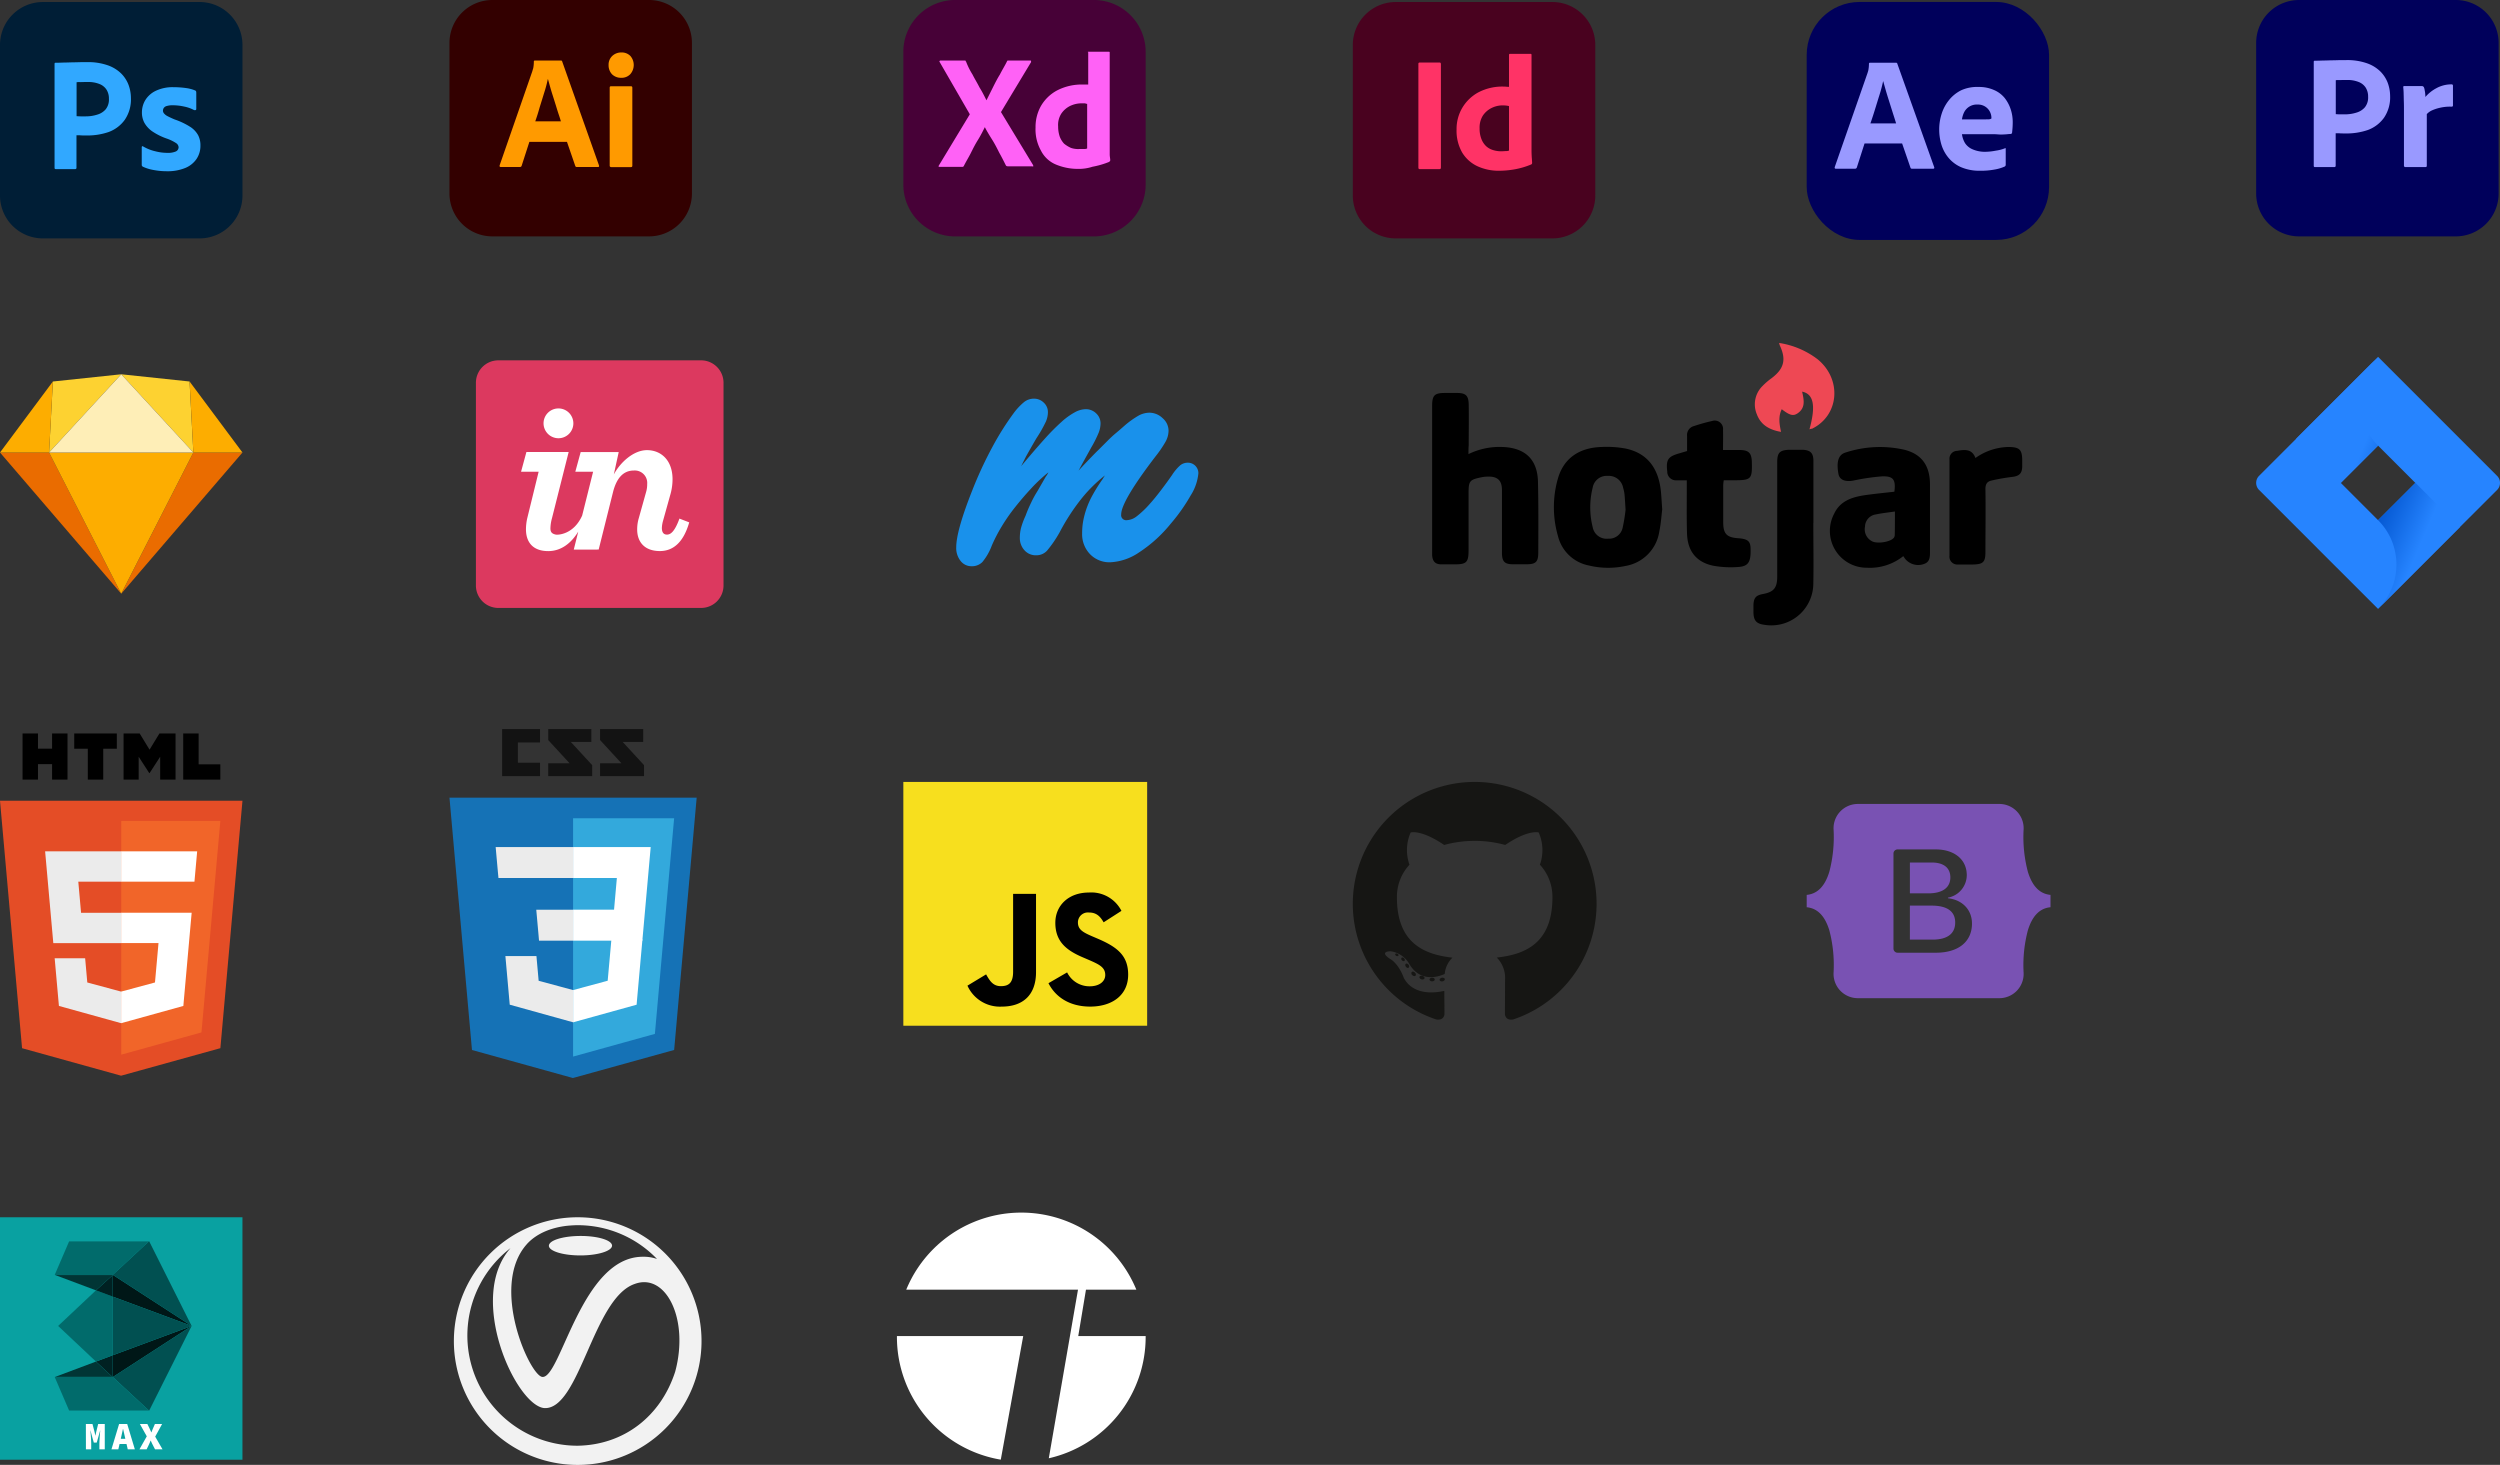 <svg xmlns="http://www.w3.org/2000/svg" xmlns:xlink="http://www.w3.org/1999/xlink" width="567.335" height="332.43" viewBox="0 0 567.335 332.43"><rect x="0" y="0" width="567.335" height="332.43" fill="#333333" stroke="none"/><defs><linearGradient id="a" x1="0.918" y1="1.952" x2="0.282" y2="1.538" gradientUnits="objectBoundingBox"><stop offset="0.18" stop-color="#0052cc"/><stop offset="1" stop-color="#2684ff"/></linearGradient><linearGradient id="b" x1="0.087" y1="-0.233" x2="0.722" y2="0.179" xlink:href="#a"/></defs><g transform="translate(-668 -469.554)"><g transform="translate(873 469.554)"><g transform="translate(0)"><path d="M11.827,0H43.162A11.761,11.761,0,0,1,54.989,11.827V41.821A11.761,11.761,0,0,1,43.162,53.648H11.827A11.761,11.761,0,0,1,0,41.821H0V11.827A11.761,11.761,0,0,1,11.827,0Z" fill="#470137"/></g><g transform="translate(8.011 11.744)"><g transform="translate(0 1.99)"><path d="M20.971.366,14.144,11.7l7.316,12.071v.244c0,.122-.122,0-.244,0H15.972c-.366,0-.61,0-.732-.244-.488-.975-.975-1.951-1.463-2.8-.488-.975-.975-1.951-1.585-2.926s-1.219-1.951-1.707-2.926h0C10,16.094,9.51,17.07,8.9,18.045S7.8,20,7.316,20.971s-1.1,1.951-1.585,2.926c-.122.244-.244.244-.488.244H0V23.9l7.072-11.7L.244.366C.122.244.122.244.244.122.244,0,.366,0,.488,0H6.1c0,.122,0,.122.122.244A16.389,16.389,0,0,0,7.681,3.17c.488.975,1.1,1.951,1.585,2.926.61.975,1.1,1.951,1.585,2.926h0L12.315,6.1c.488-.975.975-1.951,1.585-2.926.488-.975,1.1-1.951,1.585-2.926,0-.122.122-.122.122-.244h5.121c.122,0,.244,0,.244.122h0V.366Z" transform="translate(0 0)" fill="#ff61f6"/></g><g transform="translate(21.977)"><path d="M9.614,26.58A12.889,12.889,0,0,1,4.737,25.6a6.651,6.651,0,0,1-3.414-3.17A9.8,9.8,0,0,1,.1,17.192a9.662,9.662,0,0,1,1.219-4.877A9.288,9.288,0,0,1,4.98,8.779a12.143,12.143,0,0,1,5.852-1.341h1.219V.122c-.122,0-.122-.122,0-.122h4.633c.122,0,.244,0,.244.122h0V23.288c0,.488.122.975.122,1.341,0,.122-.122.244-.244.366a19.3,19.3,0,0,1-3.78,1.1A10.054,10.054,0,0,1,9.614,26.58Zm2.195-4.633V11.827c-.244,0-.366-.122-.61-.122h-.732a6.084,6.084,0,0,0-2.56.61,5.219,5.219,0,0,0-1.951,1.707,4.781,4.781,0,0,0-.732,2.926,7.1,7.1,0,0,0,.366,2.317,5.011,5.011,0,0,0,.975,1.585,6.913,6.913,0,0,0,1.585.975,5.054,5.054,0,0,0,1.951.244h.975a1.546,1.546,0,0,0,.732-.122Z" transform="translate(-0.085)" fill="#ff61f6"/></g></g></g><g transform="translate(975 470.013)"><g transform="translate(0 0)"><path d="M17.744,4H53.28a9.736,9.736,0,0,1,9.744,9.744V47.9a9.736,9.736,0,0,1-9.744,9.744H17.744A9.736,9.736,0,0,1,8,47.9V13.744A9.736,9.736,0,0,1,17.744,4Z" transform="translate(-8 -4)" fill="#49021f"/></g><g transform="translate(14.879 11.758)"><path d="M78.013,64.186V87.709c0,.252-.115.367-.321.367H73.2c-.206,0-.3-.115-.3-.367V64.186c0-.206.115-.3.321-.3h4.471a.259.259,0,0,1,.3.229A.084.084,0,0,1,78.013,64.186Z" transform="translate(-72.9 -61.913)" fill="#f36"/><path d="M120.349,81.814a11.4,11.4,0,0,1-4.929-1.032,7.993,7.993,0,0,1-3.462-3.118,9.92,9.92,0,0,1-1.261-5.227,9.416,9.416,0,0,1,1.261-4.837,9.521,9.521,0,0,1,3.645-3.554,11.727,11.727,0,0,1,5.8-1.33,4.094,4.094,0,0,1,.481.023c.206.023.436.023.711.046V55.54c0-.16.069-.252.229-.252h4.654a.206.206,0,0,1,.229.16V77.32c0,.413.023.871.046,1.376.046.481.069.94.092,1.33a.372.372,0,0,1-.229.367,17.509,17.509,0,0,1-3.737,1.1A20.022,20.022,0,0,1,120.349,81.814Zm2.247-4.585V67.141a5.864,5.864,0,0,0-.619-.115c-.252-.023-.5-.046-.757-.046a5.652,5.652,0,0,0-2.591.6,5.14,5.14,0,0,0-1.949,1.7,5.082,5.082,0,0,0-.757,2.912,6.389,6.389,0,0,0,.39,2.361,4.481,4.481,0,0,0,1.032,1.628,3.961,3.961,0,0,0,1.559.917,6,6,0,0,0,1.9.3c.344,0,.665-.023.963-.046A1.952,1.952,0,0,0,122.6,77.229Z" transform="translate(-102.031 -55.284)" fill="#f36"/></g></g><g transform="translate(668 470.013)"><g transform="translate(0)"><path d="M9.744,0H45.28a9.736,9.736,0,0,1,9.744,9.744V43.9a9.736,9.736,0,0,1-9.744,9.744H9.744A9.736,9.736,0,0,1,0,43.9V9.744A9.736,9.736,0,0,1,9.744,0Z" transform="translate(0)" fill="#001e36"/></g><g transform="translate(12.38 13.641)"><path d="M54,83.481V59.89c0-.16.069-.252.229-.252.39,0,.757,0,1.284-.023.55-.023,1.123-.023,1.742-.046s1.284-.023,1.995-.046,1.4-.023,2.086-.023a13.48,13.48,0,0,1,4.723.711,8.187,8.187,0,0,1,3.072,1.88A7.3,7.3,0,0,1,70.805,64.7a8.775,8.775,0,0,1,.527,2.98,8.2,8.2,0,0,1-1.376,4.883,7.854,7.854,0,0,1-3.691,2.8,14.858,14.858,0,0,1-5.158.779c-.55,0-.917,0-1.146-.023s-.55-.023-.986-.023v7.359a.285.285,0,0,1-.252.321H54.275C54.092,83.779,54,83.687,54,83.481Zm5-19.419v7.7c.321.023.619.046.894.046h1.215a8.563,8.563,0,0,0,2.637-.413,3.943,3.943,0,0,0,1.88-1.215,3.543,3.543,0,0,0,.711-2.361,3.774,3.774,0,0,0-.527-2.04,3.325,3.325,0,0,0-1.6-1.307,6.727,6.727,0,0,0-2.705-.459c-.6,0-1.123,0-1.559.023a5.25,5.25,0,0,0-.94.023Z" transform="translate(-54 -59.5)" fill="#31a8ff"/><path d="M152.143,89.481a8.115,8.115,0,0,0-2.2-.779,12.086,12.086,0,0,0-2.568-.3,4.616,4.616,0,0,0-1.376.16,1.177,1.177,0,0,0-.711.459,1.215,1.215,0,0,0-.183.619,1.02,1.02,0,0,0,.229.6,2.587,2.587,0,0,0,.78.619c.527.275,1.078.527,1.628.757a16.605,16.605,0,0,1,3.531,1.674,5.334,5.334,0,0,1,1.811,1.9,4.95,4.95,0,0,1,.527,2.361,5.335,5.335,0,0,1-.894,3.049,5.745,5.745,0,0,1-2.568,2.04,10.5,10.5,0,0,1-4.15.734,15.792,15.792,0,0,1-3.118-.3,9.248,9.248,0,0,1-2.339-.734.451.451,0,0,1-.252-.436V97.918a.249.249,0,0,1,.092-.206.175.175,0,0,1,.206.023,9.814,9.814,0,0,0,2.843,1.123,10.673,10.673,0,0,0,2.705.344,4.376,4.376,0,0,0,1.9-.321,1.065,1.065,0,0,0,.619-.963,1.215,1.215,0,0,0-.55-.917,9.723,9.723,0,0,0-2.247-1.078,14.027,14.027,0,0,1-3.256-1.651,5.936,5.936,0,0,1-1.742-1.949,4.919,4.919,0,0,1-.527-2.338,5.392,5.392,0,0,1,.779-2.774,5.651,5.651,0,0,1,2.407-2.109,8.89,8.89,0,0,1,4.058-.8,19.765,19.765,0,0,1,2.843.206,8.067,8.067,0,0,1,1.972.527.4.4,0,0,1,.229.206,1.151,1.151,0,0,1,.046.275v3.737a.282.282,0,0,1-.115.229A.611.611,0,0,1,152.143,89.481Z" transform="translate(-120.505 -78.614)" fill="#31a8ff"/></g></g><g transform="translate(1180 469.554)"><g transform="translate(0)"><g transform="translate(0)"><path d="M9.744,0H45.28a9.736,9.736,0,0,1,9.744,9.744V43.9a9.736,9.736,0,0,1-9.744,9.744H9.744A9.736,9.736,0,0,1,0,43.9V9.744A9.736,9.736,0,0,1,9.744,0Z" transform="translate(0)" fill="#00005b"/></g></g><g transform="translate(13.068 13.641)"><path d="M57,83.481V59.89c0-.16.069-.252.229-.252.39,0,.757,0,1.284-.023.55-.023,1.123-.023,1.742-.046s1.284-.023,1.995-.046,1.4-.023,2.086-.023a13.481,13.481,0,0,1,4.723.711,8.187,8.187,0,0,1,3.072,1.88A7.3,7.3,0,0,1,73.805,64.7a8.775,8.775,0,0,1,.527,2.98,8.2,8.2,0,0,1-1.376,4.883,7.854,7.854,0,0,1-3.691,2.8,14.858,14.858,0,0,1-5.158.779c-.55,0-.917,0-1.146-.023s-.55-.023-.986-.023v7.359a.285.285,0,0,1-.252.321H57.275C57.092,83.779,57,83.687,57,83.481Zm5-19.419v7.7c.321.023.619.046.894.046h1.215a8.563,8.563,0,0,0,2.637-.413,3.943,3.943,0,0,0,1.88-1.215,3.543,3.543,0,0,0,.711-2.361,3.773,3.773,0,0,0-.527-2.04,3.325,3.325,0,0,0-1.6-1.307,6.727,6.727,0,0,0-2.705-.459c-.6,0-1.123,0-1.559.023a5.25,5.25,0,0,0-.94.023Z" transform="translate(-57 -59.5)" fill="#99f"/><path d="M145.814,83.88h4.012a.516.516,0,0,1,.481.367,2.329,2.329,0,0,1,.138.573c.046.229.092.481.115.711.023.252.046.527.046.825a8.533,8.533,0,0,1,2.453-1.972,7.105,7.105,0,0,1,3.485-.894.285.285,0,0,1,.321.252V88.3c0,.183-.115.252-.367.252a9.969,9.969,0,0,0-2.476.229,9.435,9.435,0,0,0-1.926.619,3.564,3.564,0,0,0-1.169.848v11.692c0,.229-.092.321-.3.321h-4.517a.317.317,0,0,1-.367-.275V89.2c0-.55,0-1.123-.023-1.719s-.023-1.192-.046-1.788c0-.527-.046-1.032-.092-1.559a.211.211,0,0,1,.16-.252c0-.023.046-.023.069,0Z" transform="translate(-125.272 -77.988)" fill="#99f"/></g></g><g transform="translate(1077.618 469.907)"><g transform="translate(0 0)"><rect width="55" height="54" rx="12" transform="translate(0.382 0.093)" fill="#00005b"/></g><g transform="translate(6.731 13.879)"><path d="M44.956,78.4H36.429l-1.735,5.4a.434.434,0,0,1-.443.332H29.933q-.369,0-.258-.406L37.057,62.55c.074-.221.148-.438.221-.721a7.886,7.886,0,0,0,.148-1.495.228.228,0,0,1,.258-.258h5.869q.258,0,.3.185l8.379,23.5q.111.369-.221.369h-4.8a.341.341,0,0,1-.369-.258Zm-7.2-4.553H43.59q-.221-.738-.517-1.661t-.627-1.975l-.664-2.1q-.332-1.052-.609-2.03t-.5-1.79h-.037a29.77,29.77,0,0,1-.775,2.953q-.517,1.661-1.052,3.4T37.758,73.845Z" transform="translate(-29.649 -60.073)" fill="#99f"/><path d="M145.563,94.793h-7.272a5.186,5.186,0,0,0,.7,2.034,3.8,3.8,0,0,0,1.679,1.384,7.013,7.013,0,0,0,2.935.575,13.3,13.3,0,0,0,2.381-.261,8.775,8.775,0,0,0,2.047-.534c.123-.1.185-.037.185.185v3.507a.547.547,0,0,1-.055.277.53.53,0,0,1-.166.166,9.387,9.387,0,0,1-2.287.681,16.223,16.223,0,0,1-3.248.277,10.526,10.526,0,0,1-4.393-.812,7.829,7.829,0,0,1-2.879-2.178,8.528,8.528,0,0,1-1.587-3.008,11.846,11.846,0,0,1-.48-3.341,11.633,11.633,0,0,1,.572-3.636,9.5,9.5,0,0,1,1.716-3.138,8.245,8.245,0,0,1,2.768-2.178,8.668,8.668,0,0,1,3.839-.719,8.33,8.33,0,0,1,3.562.7A6.278,6.278,0,0,1,148,86.6a8.4,8.4,0,0,1,1.366,2.6,9.274,9.274,0,0,1,.443,2.805q0,.812-.055,1.476t-.092.96a.334.334,0,0,1-.332.3q-.221,0-.757.055t-1.329.074C146.713,94.883,146.154,94.793,145.563,94.793Zm-7.272-3.363h4.835q.886,0,1.31-.018a1.289,1.289,0,0,0,.535-.177v-.221a2.953,2.953,0,0,0-.148-.849,3.015,3.015,0,0,0-2.99-2.1,3.206,3.206,0,0,0-3.045,1.735,5.339,5.339,0,0,0-.5,1.635Z" transform="translate(-109.401 -78.57)" fill="#99f"/></g></g><g transform="translate(770 469.554)"><g transform="translate(0)"><g transform="translate(0)"><path d="M9.744,0H45.28a9.736,9.736,0,0,1,9.744,9.744V43.9a9.736,9.736,0,0,1-9.744,9.744H9.744A9.736,9.736,0,0,1,0,43.9V9.744A9.736,9.736,0,0,1,9.744,0Z" transform="translate(0)" fill="#300"/></g></g><g transform="translate(11.369 11.899)"><path d="M64.885,78.356H56.356l-1.742,5.388a.4.4,0,0,1-.436.321h-4.31c-.252,0-.321-.138-.252-.413L57,62.4c.069-.229.138-.481.229-.757a8.008,8.008,0,0,0,.138-1.49.227.227,0,0,1,.183-.252h5.938c.183,0,.275.069.3.183L72.152,83.7c.069.252,0,.367-.229.367H67.131a.346.346,0,0,1-.367-.252Zm-7.2-4.654h5.823c-.138-.481-.321-1.055-.527-1.651-.206-.619-.413-1.284-.619-1.972-.229-.711-.436-1.4-.665-2.109s-.436-1.376-.619-2.04c-.183-.642-.344-1.238-.5-1.788h-.046a28.148,28.148,0,0,1-.779,2.958c-.344,1.1-.688,2.247-1.055,3.393-.321,1.169-.665,2.247-1.009,3.21Z" transform="translate(-49.59 -58.066)" fill="#ff9a00"/><path d="M160.315,57.655a2.837,2.837,0,0,1-2.04-.8,2.978,2.978,0,0,1-.779-2.109,2.7,2.7,0,0,1,.825-2.04,2.936,2.936,0,0,1,2.04-.8,2.745,2.745,0,0,1,2.086.8,3.152,3.152,0,0,1-.046,4.15A2.7,2.7,0,0,1,160.315,57.655Zm-2.568,19.9V59.9c0-.229.092-.321.3-.321h4.539c.206,0,.3.115.3.321V77.555c0,.252-.092.367-.3.367h-4.494A.321.321,0,0,1,157.748,77.555Z" transform="translate(-132.756 -51.9)" fill="#ff9a00"/></g></g><g transform="translate(668 554.49)"><path d="M11.143,0,27.509,32.034,0,0Z" transform="translate(0 17.753)" fill="#ea6c00" fill-rule="evenodd"/><path d="M11.143,32.034,27.509,0,0,32.034Z" transform="translate(55.023 49.788) rotate(180)" fill="#ea6c00" fill-rule="evenodd"/><path d="M0,0H32.733L16.367,32.034Z" transform="translate(11.142 17.753)" fill="#fdad00" fill-rule="evenodd"/><path d="M16.367,0,.861,1.639,0,17.753Z" transform="translate(11.142 0)" fill="#fdd231" fill-rule="evenodd"/><path d="M16.367,17.753.861,16.114,0,0Z" transform="translate(43.875 17.753) rotate(180)" fill="#fdd231" fill-rule="evenodd"/><path d="M0,0,12,16.114,11.143,0Z" transform="translate(55.023 17.753) rotate(180)" fill="#fdad00" fill-rule="evenodd"/><path d="M0,16.114,12,0l-.861,16.114Z" transform="translate(0 1.639)" fill="#fdad00" fill-rule="evenodd"/><path d="M16.367,0,0,17.753H32.733Z" transform="translate(11.142 0)" fill="#feeeb7" fill-rule="evenodd"/></g><g transform="translate(776 551.328)"><path d="M51.1,0h-46A5.094,5.094,0,0,0,0,5.094v46a5.094,5.094,0,0,0,5.094,5.094h46A5.094,5.094,0,0,0,56.192,51.1v-46A5.094,5.094,0,0,0,51.1,0" fill="#dc395f"/><path d="M55.221,56.492a3.383,3.383,0,1,0-3.432-3.383,3.393,3.393,0,0,0,3.432,3.383M48.1,74.606a11.618,11.618,0,0,0-.3,2.541c0,2.979,1.615,4.956,5.048,4.956,2.847,0,5.155-1.691,6.817-4.421l-1.015,4.072H64.3L67.535,68.8c.808-3.281,2.373-4.984,4.745-4.984a2.825,2.825,0,0,1,3.029,3.079,6.047,6.047,0,0,1-.252,1.817l-1.666,5.957a8.953,8.953,0,0,0-.353,2.524c0,2.828,1.665,4.9,5.149,4.9,2.978,0,5.351-1.917,6.663-6.511l-2.221-.857c-1.111,3.078-2.07,3.634-2.827,3.634s-1.161-.5-1.161-1.513a6.7,6.7,0,0,1,.252-1.566l1.616-5.8a12.8,12.8,0,0,0,.555-3.681c0-4.341-2.625-6.607-5.805-6.607-2.978,0-6.007,2.686-7.521,5.514l1.11-5.075H60.216L59,64.088h4.039l-2.487,9.957c-1.953,4.341-5.54,4.412-5.99,4.311-.739-.167-1.212-.448-1.212-1.408a9.52,9.52,0,0,1,.353-2.31l3.786-15.019H47.9l-1.212,4.47h3.988L48.1,74.606" transform="translate(-36.441 -38.813)" fill="#fff"/></g><path d="M32.057,11.848l2.29-2.29q.993-.994,1.891-1.742t1.792-1.543a20.54,20.54,0,0,1,3.285-2.389,5.256,5.256,0,0,1,2.489-.7A4.357,4.357,0,0,1,46.842,4.43a3.782,3.782,0,0,1,1.344,2.838,5.268,5.268,0,0,1-.647,2.439,25.347,25.347,0,0,1-2.34,3.435Q37.434,23.3,37.434,26.283a1.144,1.144,0,0,0,1.294,1.294,3.891,3.891,0,0,0,2.191-.847A21.042,21.042,0,0,0,44,23.794Q45,22.7,46.443,20.808t2.539-3.485a10.672,10.672,0,0,1,1.842-2.19,2.705,2.705,0,0,1,1.742-.6,2.379,2.379,0,0,1,2.389,2.389,11.29,11.29,0,0,1-1.742,5.028,40.3,40.3,0,0,1-4.53,6.421,30.933,30.933,0,0,1-7.118,6.471,12.7,12.7,0,0,1-6.62,2.29,6.116,6.116,0,0,1-4.58-1.842,6.5,6.5,0,0,1-1.792-4.729,15.528,15.528,0,0,1,.249-2.838,19.2,19.2,0,0,1,.746-2.788,20.4,20.4,0,0,1,1.394-3.086,38.942,38.942,0,0,1,2.29-3.634q.1-.2.5-.8a33.026,33.026,0,0,0-5.127,5.028A47.627,47.627,0,0,0,23.5,30.266,26.871,26.871,0,0,1,20.608,34.5a3.294,3.294,0,0,1-2.489,1.045A3.417,3.417,0,0,1,15.481,34.4a4.048,4.048,0,0,1-1.045-2.838,9.192,9.192,0,0,1,.249-2.14,17.371,17.371,0,0,1,1.046-2.837,30.223,30.223,0,0,1,1.294-3.037,22.259,22.259,0,0,1,1.394-2.538l1.891-3.286a4.61,4.61,0,0,0,.6-1,35.8,35.8,0,0,0-3.883,3.634q-1.9,2.046-3.634,4.232a40.979,40.979,0,0,0-3.086,4.43,36.012,36.012,0,0,0-2.24,4.331,12.782,12.782,0,0,1-2.141,3.733,3.3,3.3,0,0,1-2.439.946A3.112,3.112,0,0,1,1,36.837,4.667,4.667,0,0,1,0,33.75q0-3.782,3.683-13.042a89.058,89.058,0,0,1,4.53-9.757,63.331,63.331,0,0,1,4.829-7.666A13.954,13.954,0,0,1,15.431.747,3.565,3.565,0,0,1,17.622,0a3.151,3.151,0,0,1,2.24.9,2.905,2.905,0,0,1,.946,2.19,5.515,5.515,0,0,1-.448,2.091A30,30,0,0,1,18.219,8.96q-.455.768-.9,1.543-.6,1.046-1.493,2.639l-1.1,2.19q2.987-3.584,5.227-6.073a49.987,49.987,0,0,1,3.933-3.982,15.76,15.76,0,0,1,3.037-2.19,5.4,5.4,0,0,1,2.439-.7,3.35,3.35,0,0,1,2.39.946,3.1,3.1,0,0,1,1,2.339,5.908,5.908,0,0,1-.4,1.991,25.969,25.969,0,0,1-1.692,3.385l-2.091,3.783-.8,1.493,1.194-1.294q1.792-1.89,3.086-3.186Z" transform="translate(885 560.023)" fill="#1991eb"/><g transform="translate(993 547.375)"><path d="M8.243,195.978a16.014,16.014,0,0,1,7.694-1.622c5.142.175,7.968,2.789,8.081,7.906.125,5.36.087,10.677.069,16.031,0,2.178-.574,2.683-2.727,2.683H18.377c-1.9,0-2.5-.58-2.533-2.5V204.127c0-2.221-1.048-3.132-3.295-3.045a7.317,7.317,0,0,0-1.167.112c-2.945.6-3.114.811-3.114,3.813V217.8c0,2.733-.468,3.195-3.164,3.195H2.115c-1.4,0-2.022-.661-2.115-2.109v-33.8c0-2.471.524-2.989,2.958-2.989H5.591c2.04,0,2.671.574,2.708,2.633.056,3.089,0,6.178,0,9.26-.056.568-.056,1.179-.056,1.984ZM52.216,208.5c-.181,1.423-.281,3.245-.661,5.023a9.33,9.33,0,0,1-7.7,7.837,18.612,18.612,0,0,1-8.274-.106,8.974,8.974,0,0,1-7.02-6.664,23.623,23.623,0,0,1,0-13.135c1.317-4.505,4.761-6.92,9.809-7.095a23.733,23.733,0,0,1,5.441.337c4.761.955,7.463,4.181,8.075,9.454.15,1.335.193,2.627.331,4.349Zm-8.318.106c-.094-1.466-.144-2.471-.237-3.457a8.023,8.023,0,0,0-.318-1.529,3.3,3.3,0,0,0-3.494-2.7,3.215,3.215,0,0,0-3.407,2.633,18.4,18.4,0,0,0,0,9.023,3.2,3.2,0,0,0,3.507,2.59,3.14,3.14,0,0,0,3.295-2.527A38.442,38.442,0,0,0,43.9,208.6v.006Zm61-4.1c.362-2.752-.25-3.6-2.9-3.476a50.774,50.774,0,0,0-6.433.955c-1.8.324-3.114-.131-3.363-1.529-.406-2.3-.25-4.281,1.6-4.836a25.083,25.083,0,0,1,13.248-.661c3.994.955,5.928,3.594,5.928,7.906v15.257c0,1.154,0,2.34-1.373,2.789a3.812,3.812,0,0,1-4.262-1.173l-.424-.612a12.113,12.113,0,0,1-8.268,2.633,8.351,8.351,0,0,1-7.394-12.305c1.317-2.8,3.95-3.682,6.671-4.118C100.271,204.988,102.6,204.77,104.9,204.508Zm.125,4.493c-1.572.237-2.958.368-4.3.661a2.855,2.855,0,0,0-2.49,2.771,3.037,3.037,0,0,0,1.791,3.413c1.317.512,4.118,0,4.761-.9a1.072,1.072,0,0,0,.2-.593c.037-1.735.037-3.457.037-5.373ZM57.857,195.279v-3.407a2.09,2.09,0,0,1,1.572-2.265q2.012-.674,4.093-1.148a1.9,1.9,0,0,1,2.409,1.2,1.872,1.872,0,0,1,.081.83c.044,1.466,0,2.927,0,4.555h3.906c1.9.044,2.558.661,2.633,2.633.106,4.006-.112,4.231-4.068,4.231h-2.3a8.932,8.932,0,0,0-.125,1.08v8.449c0,2.633.792,3.438,3.351,3.625,2.246.162,2.858.661,2.858,2.49.081,2.92-.512,3.906-2.858,4.044a22.476,22.476,0,0,1-5.566-.281c-3.813-.774-5.866-3.245-6-7.276-.112-3.519-.044-7.039-.056-10.539v-1.579h-2.3a1.976,1.976,0,0,1-2.128-1.8v-.181c-.318-2.7.162-3.413,2.727-4.137Zm28.648,16.38c0,4.561.087,9.129,0,13.691a9.529,9.529,0,0,1-9.572,9.491,9.326,9.326,0,0,1-1.5-.125c-1.835-.231-2.49-.955-2.515-2.858v-1.691c.081-1.591.574-2.147,2.153-2.44,2.44-.456,3.232-1.373,3.239-3.919V197.85c0-2.2.562-2.789,2.764-2.858h3c1.772.081,2.44.724,2.452,2.508v14.071Zm36.791-14.8a13.374,13.374,0,0,1,7.382-2.5c2.633,0,3.239.555,3.232,3.164V198.7c0,1.685-.7,2.284-2.346,2.459a44.556,44.556,0,0,0-4.611.811c-1.023.218-1.41.836-1.392,1.978.081,4.761,0,9.485,0,14.221,0,2.328-.505,2.814-2.858,2.858h-3.395A1.774,1.774,0,0,1,117.4,219.4a1.7,1.7,0,0,1,.006-.356V197.138a1.774,1.774,0,0,1,1.629-1.9h.087c1.647-.281,3.376-.537,4.175,1.622Z" transform="translate(0 -170.743)"/><path d="M1185.9,19.719c1.491-5.348.955-8.043-1.66-8.561.4,1.816.849,3.682-1.061,4.942-1,.661-1.791.406-3.563-.955-.818,1.679-.543,3.351-.162,5.142-2.54-.443-4.543-1.5-5.473-3.95a5.837,5.837,0,0,1,1.317-6.508,15.564,15.564,0,0,1,1.978-1.7c2.858-2.147,3.413-4.231,1.9-7.457a3.653,3.653,0,0,1-.162-.568,19.187,19.187,0,0,1,8.742,3.707c5.572,4.555,4.9,12.748-1.254,15.756A1.581,1.581,0,0,0,1185.9,19.719Z" transform="translate(-1100.277 -0.1)" fill="#ee4854"/></g><g transform="translate(1180 550.537)"><path d="M54.667,27,30.052,2.385,27.667,0,9.137,18.53.663,27a2.27,2.27,0,0,0,0,3.2L17.592,47.132,27.667,57.2l18.528-18.53.289-.286,8.185-8.172a2.265,2.265,0,0,0,0-3.215Zm-27,10.059L19.209,28.6l8.458-8.458L36.122,28.6Z" transform="translate(-0.002 0)" fill="#2684ff"/><path d="M54.188,20.345A14.237,14.237,0,0,1,54.127.27L35.62,18.769,45.692,28.841Z" transform="translate(-26.524 -0.201)" fill="url(#a)"/><path d="M116.808,111.91l-8.478,8.481a14.242,14.242,0,0,1,0,20.139l18.558-18.548Z" transform="translate(-80.666 -83.331)" fill="url(#b)"/></g><g transform="translate(770 635)"><path d="M409.312,2.93h-4.654L409.5,8.186v2.5h-9.973V7.758h4.841L399.527,2.5V0h9.789Zm-11.766,0h-4.66l4.847,5.256v2.5h-9.976V7.758H392.6L387.758,2.5V0h9.789Zm-11.652.12h-5.021V7.638h5.021v3.051H377.3V0h8.595Z" transform="translate(-365.347)" fill="#131313"/><path d="M5.107,548.668,0,491.4H56.1l-5.113,57.258-22.974,6.368Z" transform="translate(0 -475.833)" fill="#1572b6"/><path d="M885.5,693.277l18.564-5.148L908.43,639.2H885.5Z" transform="translate(-857.447 -618.95)" fill="#33a9dc"/><path d="M885.5,859.711h9.295l.64-7.191H885.5V845.5h17.614l-.168,1.885-1.727,19.356H885.5Z" transform="translate(-857.447 -818.715)" fill="#fff"/><path d="M416,1634.114h-.032L408.146,1632l-.5-5.6H400.6l.985,11.028,14.389,4h.041v-7.318Z" transform="translate(-387.909 -1574.876)" fill="#ebebeb"/><path d="M894.78,1506.2l-.846,9.4-7.834,2.113v7.318l14.4-3.992.1-1.188,1.223-13.654H894.78Z" transform="translate(-858.029 -1458.484)" fill="#fff"/><path d="M348.495,845.5v7.023H331.534l-.146-1.578-.32-3.561L330.9,845.5Zm-.025,14.212v7.023h-7.733l-.136-1.578-.32-3.561-.168-1.885h8.354Z" transform="translate(-320.417 -818.715)" fill="#ebebeb"/></g><g transform="translate(668 636)"><path d="M55.469,70.766l-5.013,56.156-22.533,6.247L5.453,126.931.445,70.766Z" transform="translate(-0.445 -55.503)" fill="#e44d26"/><path d="M128,145.093l18.208-5.048,4.284-47.988H128Z" transform="translate(-100.488 -72.202)" fill="#f16529"/><path d="M55.445,130.883H65.19V124H47.917l.165,1.848,1.693,18.983H65.19v-6.888H56.075ZM57,148.27H50.083l.965,10.816L65.158,163l.032-.009v-7.167l-.03.008-7.672-2.071Z" transform="translate(-37.678 -97.251)" fill="#ebebeb"/><path d="M24.18,0h3.5V3.459h3.2V0h3.5V10.473h-3.5V6.966h-3.2v3.507h-3.5V0ZM38.987,3.473H35.906V0h9.666V3.473H42.488v7h-3.5v-7h0ZM47.105,0h3.65L53,3.68,55.244,0H58.9V10.473H55.409V5.282L53,9.006h-.06L50.53,5.282v5.191H47.105ZM60.637,0h3.5V7.012h4.923v3.462H60.637V0Z" transform="translate(-19.061)"/><path d="M127.889,144.826h8.482l-.8,8.934-7.683,2.074V163l14.122-3.914.1-1.164,1.619-18.135.168-1.85H127.889v6.888Zm0-13.959v.017h16.639l.138-1.548.314-3.492.165-1.848H127.889v6.872Z" transform="translate(-100.401 -97.251)" fill="#fff"/></g><path d="M11.492,0A5.512,5.512,0,0,0,6.1,5.76a30.975,30.975,0,0,1-.969,9.648C4.193,18.457,2.6,20.389,0,20.637v2.8c2.6.249,4.193,2.18,5.135,5.229A30.972,30.972,0,0,1,6.1,38.314a5.513,5.513,0,0,0,5.389,5.76H43.839a5.512,5.512,0,0,0,5.388-5.76,30.975,30.975,0,0,1,.969-9.648c.942-3.05,2.53-4.982,5.131-5.229v-2.8c-2.6-.249-4.189-2.18-5.131-5.229a30.97,30.97,0,0,1-.969-9.648A5.512,5.512,0,0,0,43.839,0H11.491ZM37.51,27.13c0,4.126-3.078,6.628-8.185,6.628H20.63a.938.938,0,0,1-.938-.938V11.253a.938.938,0,0,1,.938-.938h8.645c4.259,0,7.054,2.307,7.054,5.849a5.237,5.237,0,0,1-4.276,5.1v.13c3.261.358,5.456,2.616,5.456,5.735ZM28.377,13.288H23.419v7h4.175c3.228,0,5.007-1.3,5.007-3.623C32.6,14.49,31.072,13.288,28.377,13.288Zm-4.957,9.781v7.717h5.14c3.361,0,5.141-1.348,5.141-3.883s-1.83-3.834-5.357-3.834H23.419Z" transform="translate(1078 652)" fill="#7952b3" fill-rule="evenodd"/><g transform="translate(975 647)"><path d="M27.656,0a27.659,27.659,0,0,0-8.743,53.9c1.382.256,1.89-.6,1.89-1.33,0-.659-.026-2.838-.038-5.149-7.694,1.673-9.318-3.263-9.318-3.263-1.258-3.2-3.071-4.047-3.071-4.047-2.509-1.717.189-1.681.189-1.681a5.814,5.814,0,0,1,4.24,2.85c2.467,4.228,6.47,3.006,8.048,2.3a5.889,5.889,0,0,1,1.756-3.7c-6.143-.7-12.6-3.071-12.6-13.668a10.7,10.7,0,0,1,2.85-7.423,9.938,9.938,0,0,1,.268-7.319s2.322-.743,7.607,2.835a26.236,26.236,0,0,1,13.851,0c5.279-3.578,7.6-2.835,7.6-2.835a9.925,9.925,0,0,1,.271,7.319A10.682,10.682,0,0,1,45.3,26.212c0,10.622-6.47,12.961-12.628,13.646a6.611,6.611,0,0,1,1.876,5.122c0,3.7-.032,6.679-.032,7.59,0,.736.5,1.6,1.9,1.327A27.66,27.66,0,0,0,27.656,0" transform="translate(0 0)" fill="#161614"/><path d="M45.081,179.941c-.061.137-.277.179-.474.084s-.313-.278-.248-.416.276-.181.476-.086.316.279.246.417m1.36,1.214c-.132.122-.39.066-.565-.128a.423.423,0,0,1-.081-.575c.136-.122.386-.065.567.128s.216.451.078.575m.934,1.553c-.17.118-.447.007-.618-.239s-.169-.541,0-.659.445-.012.618.232.169.545,0,.666m1.578,1.8c-.152.167-.474.122-.711-.106a.532.532,0,0,1-.157-.707c.153-.167.478-.12.716.106s.313.541.152.707m2.04.607c-.067.216-.378.315-.691.223s-.518-.349-.454-.567.377-.321.693-.222.518.346.452.567m2.322.257c.008.228-.258.417-.587.421s-.6-.177-.6-.4.26-.418.59-.423.6.177.6.4m2.281-.087c.039.223-.189.451-.516.512s-.618-.079-.659-.3.193-.457.513-.516.62.077.661.3" transform="translate(-34.722 -140.544)" fill="#161614"/></g><g transform="translate(873 647)"><path d="M0,0H55.326V55.326H0Z" fill="#f7df1e"/><path d="M67.311,137.285l4.234-2.562c.817,1.448,1.56,2.674,3.342,2.674,1.708,0,2.786-.668,2.786-3.268V116.45h5.2V134.2c0,5.385-3.157,7.836-7.762,7.836a8.07,8.07,0,0,1-7.8-4.754m18.385-.557,4.233-2.451a5.659,5.659,0,0,0,5.125,3.157c2.154,0,3.528-1.077,3.528-2.563,0-1.783-1.411-2.414-3.788-3.454l-1.3-.558c-3.751-1.6-6.239-3.6-6.239-7.836,0-3.9,2.971-6.871,7.613-6.871a7.679,7.679,0,0,1,7.39,4.16l-4.048,2.6c-.891-1.6-1.857-2.228-3.342-2.228a2.262,2.262,0,0,0-2.488,2.228c0,1.56.966,2.191,3.194,3.157l1.3.557c4.42,1.894,6.908,3.825,6.908,8.17,0,4.68-3.677,7.242-8.616,7.242-4.828,0-7.948-2.3-9.47-5.311" transform="translate(-52.764 -91.05)"/></g><g transform="translate(668 745.793)"><rect width="40" height="40" transform="translate(8 8.207)" fill="none"/><path d="M0,0H55.023V55.023H0Z" fill="#09a1a1"/><g transform="translate(12.418 5.428)"><path d="M1368.852,705.929l-.052-.019v-4.832l.054-.048.019-.03,17.853,11.572-17.875-6.638Zm0,13.294,0-.005,17.875-6.637-17.855,11.572-.017-.026h-.054v-4.884Z" transform="translate(-1355.661 -693.339)" fill="#001717"/><path d="M1379.734,290.7l9.642,19.233-17.854-11.572-.022-.015,0-.009,8.173-7.582Zm9.642,19.24-9.642,19.233-.054-.052-8.176-7.584,0-.009.021-.015Z" transform="translate(-1358.311 -290.7)" fill="#015051"/><path d="M678.289,300.8l.022.015-.019.03H665.217l-.118-.045,3.266-7.6.017.007h18.083l-8.172,7.582Zm0,.045-.054.049v-.049Zm0,23.1.017.026-.021.015,0,.009,8.176,7.584H668.382l-.017.008-3.266-7.6.11-.041h12.971l.058.054v-.054Z" transform="translate(-665.1 -293.153)" fill="#016b6b"/><path d="M1368.85,964.024l17.875,6.637v.007l-17.875,6.637,0,.006-.052.019V964l.052.019Z" transform="translate(-1355.661 -951.429)" fill="#015051"/><path d="M1365.758,1939.6v.054l-.058-.054Z" transform="translate(-1352.619 -1908.814)" fill="#016b6b"/><path d="M1170.277,1678v4.884h-.058l-3.719-3.469Z" transform="translate(-1157.138 -1652.098)" fill="#002122"/><path d="M719.553,902.93v.017l-3.777,1.415-8.576-8.07v-.022l8.576-8.07,3.777,1.415V902.93Z" transform="translate(-706.414 -877.044)" fill="#016b6b"/><path d="M1170.277,705.2v4.832l-3.777-1.415Z" transform="translate(-1157.138 -697.461)" fill="#002122"/><path d="M684.029,702.6v.048l-3.777,3.417-9.244-3.465Zm-.058,23.1H671l9.251-3.469Z" transform="translate(-670.89 -694.909)" fill="#013535"/></g><path d="M1043.7,2512.8h1.5l.487,1.876.159.743h.026l.159-.743.459-1.876h1.5v5.753h-1.221V2517.2c0-.172.007-.388.022-.65s.032-.534.049-.814.039-.551.062-.811.045-.474.061-.646h-.026l-.478,1.708-.3,1.037h-.655l-.3-1.037-.452-1.708h-.035c.017.172.039.386.061.646s.045.531.062.811.034.552.048.814.022.48.022.65v1.354h-1.2Zm9.222,4.531h-1.576l-.284,1.221h-1.557l1.735-5.753h1.841l1.734,5.753h-1.611Zm-.274-1.178-.088-.4q-.1-.418-.2-.9c-.071-.325-.142-.631-.213-.92h-.035c-.065.295-.131.6-.2.924s-.134.622-.2.9l-.087.4Zm4.875-.556-1.567-2.8h1.7l.459.938c.065.136.133.281.2.438s.148.328.23.518h.036c.065-.189.129-.363.194-.518s.127-.3.187-.438l.407-.938H1061l-1.567,2.868,1.664,2.885h-1.7l-.53-1.027c-.082-.153-.158-.306-.226-.459s-.14-.32-.217-.494h-.035c-.065.177-.131.342-.2.494s-.136.306-.207.459l-.495,1.027h-1.629Z" transform="translate(-1024.213 -2465.884)" fill="#fff"/></g><g transform="translate(771 745.793)"><path d="M28.1,0a28.1,28.1,0,1,0,28.1,28.1A28.1,28.1,0,0,0,28.1,0M16.533,6.13c1.9-2.138,5.118-3.807,9.438-4.224.7-.058,1.406-.107,2.123-.107a24.92,24.92,0,0,1,18,7.663,9.113,9.113,0,0,0-3.232-.5C29,8.961,24.3,36.327,20.149,36.233c-2.75.094-12.16-20.488-3.616-30.1M28.095,51.844A25,25,0,0,1,12.857,7c-10.006,11.3,1.178,35.647,7.631,36.3,8.038.5,11.08-24.9,20.522-28.158,7.085-2.658,12.446,7.949,9.21,19.905C46.935,45.221,38.546,51.665,28.095,51.844m.588-43.183c3.951,0,7.184-.994,7.212-2.21S32.737,4.242,28.78,4.242s-7.18.98-7.218,2.2,3.166,2.217,7.121,2.217" transform="translate(0 0.001)" fill="#f2f2f2"/></g><g transform="translate(717.113 589.322)"><path d="M183.088,249.583H154.43c0,.067,0,.134,0,.2A28.231,28.231,0,0,0,178,277.625Z" transform="translate(0 -66.148)" fill="#fff"/><path d="M200.572,183.435l1.752-10.534h11.43a28.233,28.233,0,0,0-52.218,0h38.979l-6.628,38.265a28.235,28.235,0,0,0,21.982-27.53c0-.067,0-.134,0-.2Z" transform="translate(-4.993)" fill="#fff"/></g></g></svg>